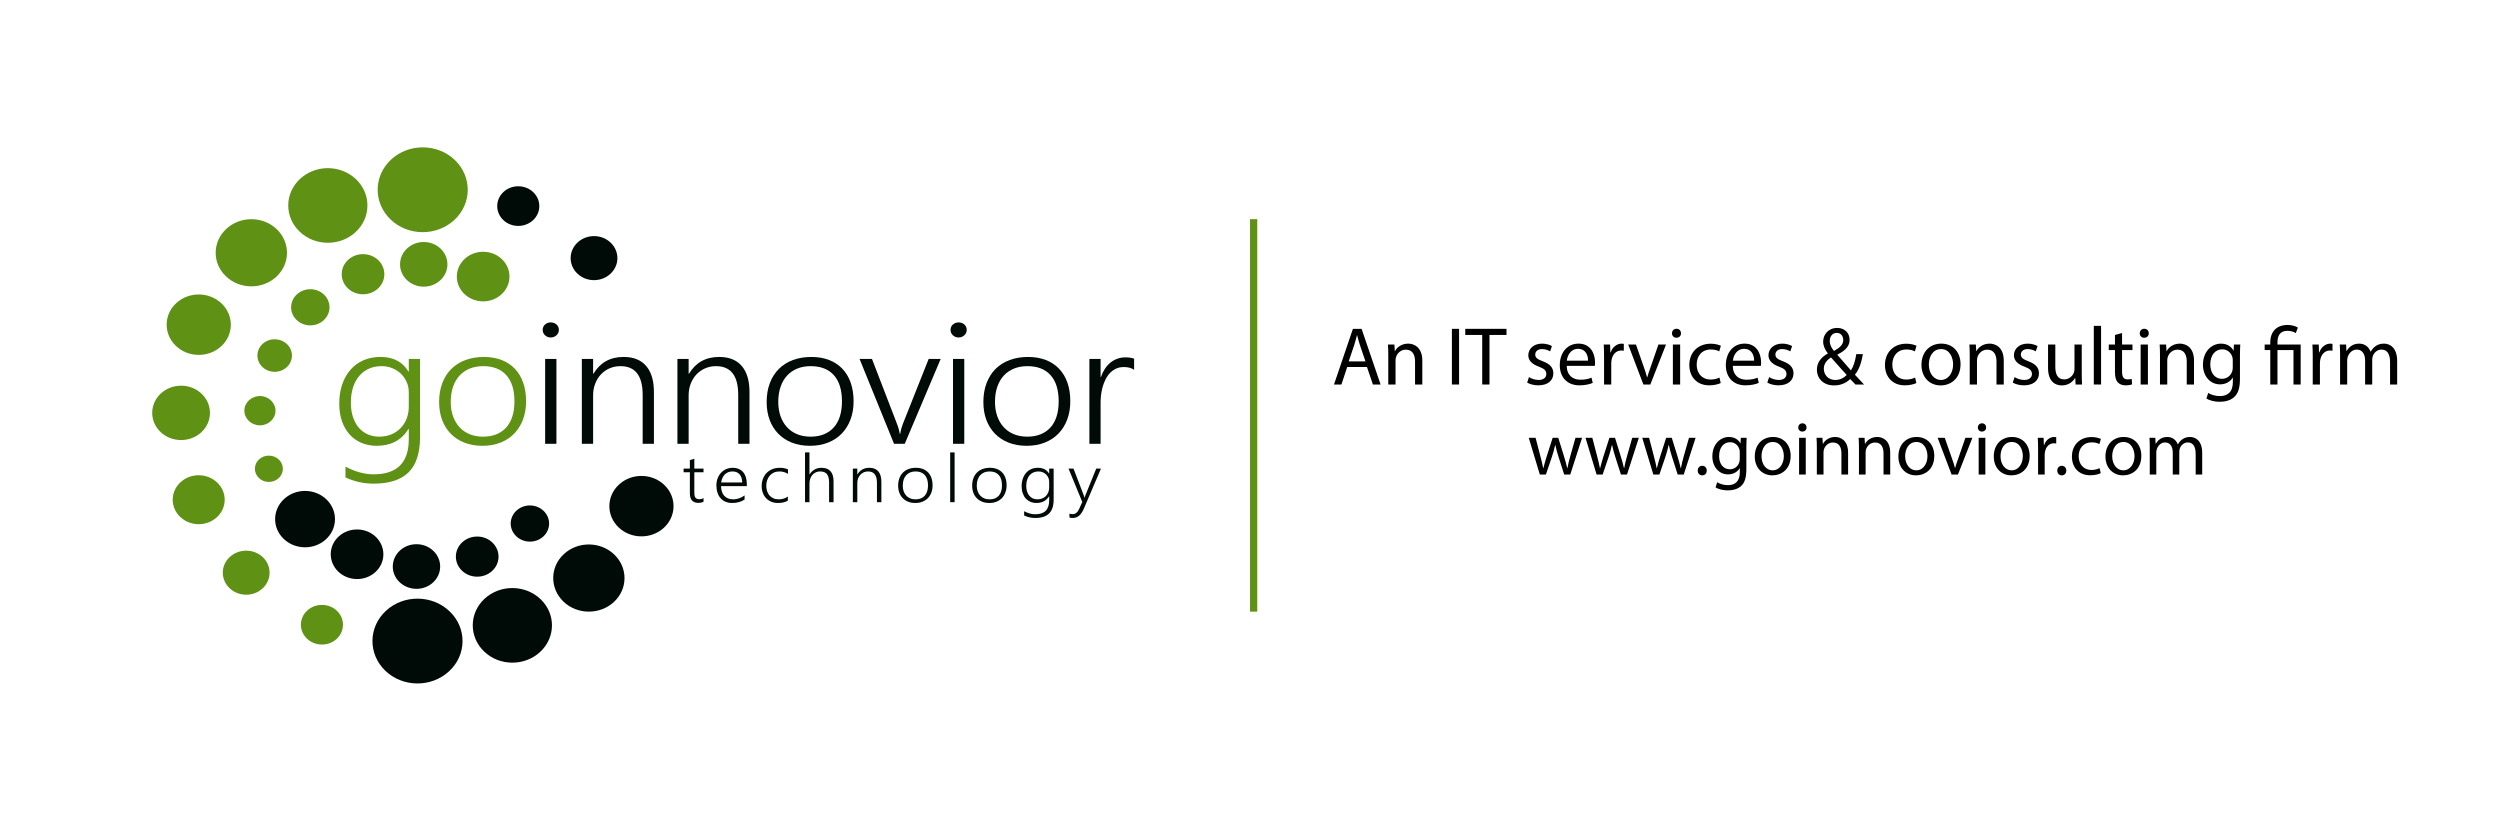 <?xml version="1.0" encoding="utf-8"?>
<!-- Generator: Adobe Illustrator 16.0.3, SVG Export Plug-In . SVG Version: 6.00 Build 0)  -->
<!DOCTYPE svg PUBLIC "-//W3C//DTD SVG 1.1//EN" "http://www.w3.org/Graphics/SVG/1.1/DTD/svg11.dtd">
<svg version="1.1" id="Layer_1" xmlns="http://www.w3.org/2000/svg" xmlns:xlink="http://www.w3.org/1999/xlink" x="0px" y="0px"
	 width="1728px" height="576px" viewBox="0 0 1728 576" enable-background="new 0 0 1728 576" xml:space="preserve">
<g>
	<defs>
		<rect id="SVGID_1_" width="1728" height="576"/>
	</defs>
	<clipPath id="SVGID_2_">
		<use xlink:href="#SVGID_1_"  overflow="visible"/>
	</clipPath>
	<path clip-path="url(#SVGID_2_)" fill="#000B07" d="M310.37,464.014c-12.276,11.343-31.974,11.17-44.036-0.391
		c-12.019-11.563-11.843-30.111,0.443-41.453c12.264-11.334,31.982-11.161,44.017,0.416
		C322.859,434.148,322.645,452.696,310.37,464.014"/>
	<path clip-path="url(#SVGID_2_)" fill="#000B07" d="M373.303,450.646c-10.783,9.987-28.135,9.83-38.713-0.365
		c-10.55-10.152-10.429-26.495,0.37-36.456c10.788-9.96,28.143-9.805,38.73,0.366C384.284,424.36,384.12,440.684,373.303,450.646"/>
	<path clip-path="url(#SVGID_2_)" fill="#000B07" d="M424.309,416.119c-9.75,8.97-25.349,8.839-34.875-0.313
		c-9.503-9.17-9.395-23.86,0.333-32.837c9.71-8.979,25.346-8.806,34.834,0.33C434.145,392.469,433.999,407.149,424.309,416.119"/>
	<path clip-path="url(#SVGID_2_)" fill="#000B07" d="M458.921,364.759c-8.752,8.084-22.801,7.952-31.4-0.278
		c-8.548-8.24-8.437-21.479,0.331-29.562c8.752-8.058,22.8-7.918,31.346,0.304C467.79,343.463,467.644,356.684,458.921,364.759"/>
	<path clip-path="url(#SVGID_2_)" fill="#000B07" d="M421.89,189.284c-6.378,5.892-16.598,5.793-22.835-0.201
		c-6.268-6.007-6.15-15.628,0.203-21.535c6.387-5.872,16.62-5.801,22.854,0.202C428.385,173.767,428.274,183.407,421.89,189.284"/>
	<path clip-path="url(#SVGID_2_)" fill="#000B07" d="M368.428,152.221c-5.769,5.326-14.97,5.24-20.592-0.175
		c-5.622-5.407-5.528-14.055,0.203-19.388c5.729-5.284,14.945-5.206,20.574,0.199C374.223,138.277,374.168,146.917,368.428,152.221"
		/>
	<path clip-path="url(#SVGID_2_)" fill="#5E9114" d="M270.367,110.24c12.286-11.341,32.018-11.163,44.046,0.389
		c12.027,11.549,11.833,30.14-0.435,41.463c-12.303,11.333-31.999,11.154-44.036-0.408
		C257.906,140.116,258.1,121.572,270.367,110.24"/>
	<path clip-path="url(#SVGID_2_)" fill="#5E9114" d="M207.426,123.619c10.808-9.984,28.143-9.83,38.739,0.354
		c10.558,10.159,10.393,26.508-0.398,36.466c-10.789,9.96-28.142,9.8-38.683-0.362C196.479,149.897,196.637,133.584,207.426,123.619
		"/>
	<path clip-path="url(#SVGID_2_)" fill="#5E9114" d="M156.466,158.157c9.72-8.979,25.329-8.853,34.853,0.303
		c9.525,9.17,9.379,23.843-0.332,32.835c-9.729,8.979-25.345,8.813-34.853-0.339C146.59,181.807,146.757,167.104,156.466,158.157"/>
	<path clip-path="url(#SVGID_2_)" fill="#5E9114" d="M121.834,209.496c8.76-8.063,22.8-7.932,31.365,0.318
		c8.583,8.204,8.454,21.46-0.314,29.534c-8.705,8.041-22.771,7.929-31.346-0.303C112.955,230.788,113.104,217.58,121.834,209.496"/>
	<path clip-path="url(#SVGID_2_)" fill="#5E9114" d="M111.202,271.943c7.872-7.241,20.491-7.135,28.206,0.266
		c7.716,7.423,7.588,19.319-0.249,26.585c-7.891,7.267-20.538,7.145-28.254-0.263C103.179,291.11,103.319,279.216,111.202,271.943"
		/>
	<path clip-path="url(#SVGID_2_)" fill="#5E9114" d="M124.751,333.336c7.088-6.563,18.451-6.449,25.421,0.243
		c6.958,6.65,6.83,17.358-0.241,23.912c-7.108,6.521-18.468,6.433-25.41-0.242C117.561,350.573,117.69,339.856,124.751,333.336"/>
	<path clip-path="url(#SVGID_2_)" fill="#5E9114" d="M158.83,384.985c6.387-5.903,16.623-5.798,22.889,0.189
		c6.223,6.016,6.159,15.638-0.239,21.54c-6.379,5.894-16.606,5.788-22.854-0.208C152.368,400.491,152.46,390.86,158.83,384.985"/>
	<path clip-path="url(#SVGID_2_)" fill="#5E9114" d="M212.328,422.04c5.759-5.303,14.951-5.225,20.592,0.181
		c5.602,5.381,5.528,14.055-0.213,19.383c-5.722,5.296-14.954,5.199-20.565-0.198C206.512,435.981,206.624,427.351,212.328,422.04"
		/>
	<path clip-path="url(#SVGID_2_)" fill="#000B07" d="M210.426,378.292c-11.436-0.226-20.501-9.118-20.27-19.888
		c0.258-10.743,9.711-19.296,21.119-19.079c11.447,0.243,20.491,9.145,20.27,19.906
		C231.305,369.982,221.834,378.527,210.426,378.292"/>
	<path clip-path="url(#SVGID_2_)" fill="#000B07" d="M246.441,400.24c-10.079-0.193-18.036-8.041-17.833-17.508
		c0.204-9.43,8.512-16.975,18.581-16.757c10.034,0.19,17.999,8.031,17.805,17.505C264.8,392.939,256.485,400.439,246.441,400.24"/>
	<path clip-path="url(#SVGID_2_)" fill="#000B07" d="M287.535,407.003c-9.046-0.209-16.244-7.224-16.042-15.742
		c0.202-8.529,7.67-15.315,16.735-15.098c9.018,0.173,16.216,7.24,16.013,15.741C304.068,400.403,296.581,407.176,287.535,407.003"
		/>
	<path clip-path="url(#SVGID_2_)" fill="#000B07" d="M329.523,398.598c-8.113-0.14-14.593-6.494-14.427-14.151
		c0.175-7.667,6.904-13.761,15.064-13.585c8.132,0.137,14.592,6.519,14.425,14.158C344.427,392.695,337.673,398.763,329.523,398.598
		"/>
	<path clip-path="url(#SVGID_2_)" fill="#000B07" d="M366.012,374.363c-7.33-0.149-13.147-5.858-13.019-12.742
		c0.169-6.91,6.213-12.395,13.553-12.265c7.309,0.183,13.144,5.885,12.997,12.761C379.393,369.034,373.303,374.529,366.012,374.363"
		/>
	<path clip-path="url(#SVGID_2_)" fill="#5E9114" d="M334.331,174.027c10.063,0.222,18.038,8.042,17.813,17.507
		c-0.219,9.427-8.526,16.976-18.588,16.771c-10.024-0.2-17.998-8.031-17.795-17.489
		C315.964,181.347,324.291,173.845,334.331,174.027"/>
	<path clip-path="url(#SVGID_2_)" fill="#5E9114" d="M293.203,167.275c9.074,0.177,16.226,7.21,16.06,15.732
		c-0.185,8.527-7.681,15.303-16.724,15.128c-9.046-0.19-16.227-7.248-16.024-15.77C276.716,173.849,284.175,167.105,293.203,167.275
		"/>
	<path clip-path="url(#SVGID_2_)" fill="#5E9114" d="M251.204,175.67c8.179,0.148,14.62,6.481,14.447,14.138
		c-0.158,7.693-6.898,13.764-15.047,13.6c-8.15-0.154-14.592-6.516-14.408-14.165C236.325,181.585,243.1,175.5,251.204,175.67"/>
	<path clip-path="url(#SVGID_2_)" fill="#5E9114" d="M214.746,199.909c7.339,0.134,13.144,5.84,12.995,12.738
		c-0.146,6.909-6.211,12.381-13.512,12.261c-7.346-0.144-13.18-5.895-13.014-12.756C201.36,205.245,207.427,199.784,214.746,199.909
		"/>
	<path clip-path="url(#SVGID_2_)" fill="#5E9114" d="M190.091,234.525c6.6,0.118,11.843,5.238,11.694,11.457
		c-0.119,6.204-5.574,11.134-12.201,11.013c-6.554-0.123-11.797-5.276-11.668-11.487
		C178.045,239.315,183.51,234.369,190.091,234.525"/>
	<path clip-path="url(#SVGID_2_)" fill="#5E9114" d="M179.874,273.765c5.926,0.101,10.652,4.755,10.541,10.332
		c-0.119,5.587-5.049,10.002-10.984,9.89c-5.934-0.121-10.632-4.746-10.522-10.338C169.039,278.063,173.947,273.653,179.874,273.765
		"/>
	<path clip-path="url(#SVGID_2_)" fill="#5E9114" d="M186.058,314.928c5.336,0.11,9.562,4.258,9.453,9.292
		c-0.113,5.005-4.505,8.994-9.878,8.899c-5.316-0.096-9.561-4.285-9.451-9.291C176.273,318.786,180.696,314.822,186.058,314.928"/>
	<path clip-path="url(#SVGID_2_)" fill="#5E9114" d="M290.322,302.219c0,10.874-2.639,18.949-7.863,24.199
		c-5.263,5.241-13.348,7.876-24.295,7.876c-6.812,0-13.273-1.436-19.364-4.305v-7.448c6.783,3.564,13.244,5.32,19.364,5.32
		c16.255,0,24.386-8.057,24.386-24.269v-7.042h-0.258c-4.772,7.72-12.082,11.588-21.893,11.588c-3.85,0-7.366-0.687-10.534-2.016
		c-3.182-1.349-5.935-3.27-8.194-5.799c-2.291-2.538-4.034-5.589-5.309-9.17c-1.255-3.625-1.873-7.716-1.873-12.23
		c0-4.836,0.673-9.21,2.012-13.146c1.339-3.95,3.267-7.355,5.723-10.165c2.474-2.854,5.436-5.029,8.961-6.581
		c3.509-1.533,7.459-2.311,11.834-2.311c8.805,0,15.211,3.35,19.273,10.077h0.258v-8.694h7.772V302.219z M282.55,271.119
		c0-2.447-0.461-4.747-1.402-6.928c-0.961-2.181-2.235-4.081-3.896-5.736c-1.671-1.631-3.636-2.941-5.946-3.908
		c-2.287-0.977-4.799-1.465-7.548-1.465c-3.229,0-6.185,0.593-8.824,1.76c-2.595,1.2-4.818,2.869-6.684,5.055
		c-1.825,2.164-3.249,4.821-4.235,7.92c-1.017,3.119-1.487,6.636-1.487,10.521c0,3.594,0.461,6.846,1.385,9.739
		c0.942,2.895,2.252,5.345,3.941,7.379c1.726,2.026,3.757,3.608,6.184,4.704c2.418,1.104,5.104,1.659,8.076,1.659
		c3.074,0,5.871-0.538,8.381-1.556c2.511-1.068,4.672-2.514,6.443-4.398c1.791-1.824,3.175-4.006,4.145-6.511
		c0.95-2.481,1.467-5.21,1.467-8.088V271.119z"/>
	<path clip-path="url(#SVGID_2_)" fill="#5E9114" d="M333.389,308.139c-4.614,0-8.767-0.749-12.441-2.199
		c-3.656-1.434-6.802-3.494-9.396-6.163c-2.584-2.65-4.579-5.813-5.963-9.535c-1.367-3.695-2.068-7.806-2.068-12.299
		c0-4.894,0.719-9.27,2.198-13.117c1.439-3.868,3.543-7.132,6.239-9.826c2.695-2.682,5.944-4.75,9.746-6.157
		c3.84-1.41,8.077-2.122,12.794-2.122c4.495,0,8.53,0.712,12.148,2.09c3.616,1.403,6.682,3.411,9.193,6.032
		c2.511,2.648,4.455,5.846,5.768,9.638c1.356,3.771,2.012,8.074,2.012,12.896c0,4.556-0.691,8.749-2.085,12.5
		c-1.397,3.774-3.407,6.99-6.002,9.701c-2.591,2.711-5.747,4.823-9.499,6.301C342.308,307.39,338.115,308.139,333.389,308.139
		 M333.99,253.082c-3.405,0-6.479,0.549-9.248,1.652c-2.743,1.125-5.124,2.716-7.062,4.833c-1.983,2.13-3.489,4.723-4.53,7.823
		c-1.074,3.029-1.598,6.544-1.598,10.413c0,3.677,0.524,6.987,1.598,9.926c1.041,2.938,2.535,5.478,4.457,7.554
		c1.91,2.121,4.283,3.719,7.032,4.85c2.733,1.122,5.835,1.687,9.23,1.687c3.5,0,6.581-0.538,9.259-1.651
		c2.669-1.078,4.927-2.66,6.821-4.747c1.864-2.067,3.229-4.614,4.211-7.64c0.967-3.012,1.421-6.452,1.421-10.3
		c0-7.919-1.846-13.969-5.594-18.139C346.258,255.174,340.932,253.082,333.99,253.082"/>
	<path clip-path="url(#SVGID_2_)" fill="#000B07" d="M380.65,233.264c-1.516,0-2.808-0.485-3.898-1.497
		c-1.106-0.987-1.64-2.24-1.64-3.8c0-1.474,0.534-2.712,1.64-3.686c1.09-0.961,2.382-1.434,3.898-1.434
		c0.774,0,1.505,0.1,2.179,0.369c0.719,0.236,1.291,0.61,1.825,1.039c0.5,0.46,0.905,1,1.202,1.648
		c0.294,0.634,0.444,1.312,0.444,2.064c0,0.746-0.15,1.442-0.436,2.094c-0.287,0.623-0.692,1.213-1.21,1.674
		c-0.516,0.498-1.106,0.842-1.798,1.121C382.218,233.118,381.452,233.264,380.65,233.264 M376.801,248.104h7.797v58.635h-7.797
		V248.104z"/>
	<path clip-path="url(#SVGID_2_)" fill="#000B07" d="M444.208,306.738v-33.794c0-13.238-5.105-19.862-15.333-19.862
		c-2.722,0-5.241,0.499-7.549,1.521c-2.318,1.01-4.291,2.407-5.964,4.186c-1.696,1.817-3.015,3.914-3.958,6.41
		c-0.967,2.456-1.441,5.111-1.441,7.978v33.561h-7.79v-58.635h7.79v10.198h0.242c4.641-7.717,11.572-11.581,20.861-11.581
		c6.808,0,11.998,2.09,15.56,6.242c3.583,4.153,5.372,10.168,5.372,18.044v35.732H444.208z"/>
	<path clip-path="url(#SVGID_2_)" fill="#000B07" d="M510.257,306.738v-33.794c0-13.238-5.119-19.862-15.338-19.862
		c-2.696,0-5.215,0.499-7.534,1.521c-2.307,1.01-4.308,2.407-6.001,4.186c-1.663,1.817-2.987,3.914-3.96,6.41
		c-0.928,2.456-1.432,5.111-1.432,7.978v33.561h-7.759v-58.635h7.759v10.198h0.258c4.621-7.717,11.579-11.581,20.861-11.581
		c6.817,0,12.022,2.09,15.585,6.242c3.557,4.153,5.356,10.168,5.356,18.044v35.732H510.257z"/>
	<path clip-path="url(#SVGID_2_)" fill="#000B07" d="M559.77,308.139c-4.616,0-8.763-0.749-12.421-2.199
		c-3.689-1.434-6.818-3.494-9.408-6.163c-2.605-2.65-4.58-5.813-5.971-9.535c-1.355-3.695-2.066-7.806-2.066-12.299
		c0-4.894,0.736-9.27,2.207-13.117c1.442-3.868,3.533-7.132,6.218-9.826c2.707-2.682,5.951-4.75,9.75-6.157
		c3.81-1.41,8.088-2.122,12.794-2.122c4.495,0,8.552,0.712,12.154,2.09c3.618,1.403,6.656,3.411,9.191,6.032
		c2.51,2.648,4.439,5.846,5.769,9.638c1.32,3.771,2.012,8.074,2.012,12.896c0,4.556-0.692,8.749-2.097,12.5
		c-1.411,3.774-3.392,6.99-5.977,9.701c-2.605,2.711-5.769,4.823-9.498,6.301C568.683,307.39,564.456,308.139,559.77,308.139
		 M560.359,253.082c-3.396,0-6.459,0.549-9.226,1.652c-2.766,1.125-5.119,2.716-7.08,4.833c-1.949,2.13-3.481,4.723-4.534,7.823
		c-1.054,3.029-1.578,6.544-1.578,10.413c0,3.677,0.524,6.987,1.578,9.926c1.053,2.938,2.554,5.478,4.469,7.554
		c1.93,2.121,4.283,3.719,7.019,4.85c2.771,1.122,5.845,1.687,9.251,1.687c3.503,0,6.561-0.538,9.257-1.651
		c2.661-1.078,4.928-2.66,6.787-4.747c1.869-2.067,3.281-4.614,4.233-7.64c0.942-3.012,1.431-6.452,1.431-10.3
		c0-7.919-1.869-13.969-5.578-18.139C572.63,255.174,567.323,253.082,560.359,253.082"/>
	<path clip-path="url(#SVGID_2_)" fill="#000B07" d="M625.376,306.738h-7.422l-23.824-58.635h8.586l17.198,44.668
		c1.073,2.712,1.713,5.092,2.016,7.154h0.241c0.475-2.747,1.139-5.043,1.895-6.938l17.823-44.884h8.314L625.376,306.738z"/>
	<path clip-path="url(#SVGID_2_)" fill="#000B07" d="M662.558,233.264c-1.491,0-2.802-0.485-3.895-1.497
		c-1.109-0.987-1.642-2.24-1.642-3.8c0-1.474,0.533-2.712,1.642-3.686c1.093-0.961,2.404-1.434,3.895-1.434
		c0.776,0,1.502,0.1,2.187,0.369c0.7,0.236,1.29,0.61,1.804,1.039c0.493,0.46,0.892,1,1.22,1.648
		c0.286,0.634,0.443,1.312,0.443,2.064c0,0.746-0.157,1.442-0.429,2.094c-0.277,0.623-0.705,1.213-1.224,1.674
		c-0.524,0.498-1.103,0.842-1.784,1.121C664.125,233.118,663.369,233.264,662.558,233.264 M658.718,248.104h7.785v58.635h-7.785
		V248.104z"/>
	<path clip-path="url(#SVGID_2_)" fill="#000B07" d="M709.576,308.139c-4.625,0-8.767-0.749-12.441-2.199
		c-3.673-1.434-6.812-3.494-9.397-6.163c-2.585-2.65-4.576-5.813-5.972-9.535c-1.37-3.695-2.061-7.806-2.061-12.299
		c0-4.894,0.731-9.27,2.198-13.117c1.476-3.868,3.527-7.132,6.222-9.826c2.712-2.682,5.962-4.75,9.771-6.157
		c3.815-1.41,8.062-2.122,12.769-2.122c4.505,0,8.571,0.712,12.174,2.09c3.608,1.403,6.656,3.411,9.165,6.032
		c2.53,2.648,4.465,5.846,5.8,9.638c1.32,3.771,1.981,8.074,1.981,12.896c0,4.556-0.691,8.749-2.092,12.5
		c-1.401,3.774-3.381,6.99-5.98,9.701c-2.606,2.711-5.761,4.823-9.49,6.301C718.495,307.39,714.271,308.139,709.576,308.139
		 M710.181,253.082c-3.412,0-6.495,0.549-9.246,1.652c-2.752,1.125-5.12,2.716-7.081,4.833c-1.984,2.13-3.476,4.723-4.534,7.823
		c-1.068,3.029-1.582,6.544-1.582,10.413c0,3.677,0.514,6.987,1.582,9.926c1.058,2.938,2.535,5.478,4.459,7.554
		c1.941,2.121,4.278,3.719,7.03,4.85c2.761,1.122,5.86,1.687,9.246,1.687c3.492,0,6.576-0.538,9.246-1.651
		c2.661-1.078,4.954-2.66,6.818-4.747c1.874-2.067,3.26-4.614,4.218-7.64c0.962-3.012,1.426-6.452,1.426-10.3
		c0-7.919-1.85-13.969-5.589-18.139C722.461,255.174,717.109,253.082,710.181,253.082"/>
	<path clip-path="url(#SVGID_2_)" fill="#000B07" d="M783.895,255.613c-1.829-1.283-4.167-1.909-7.055-1.909
		c-2.065,0-3.879,0.356-5.466,1.122c-1.593,0.761-2.969,1.755-4.163,2.999c-1.219,1.286-2.232,2.72-3.028,4.397
		c-0.847,1.665-1.517,3.374-2.036,5.168c-0.494,1.808-0.866,3.617-1.088,5.464c-0.217,1.798-0.323,3.536-0.323,5.192v28.692h-7.749
		v-58.634h7.749v12.54h0.197c0.756-2.159,1.678-4.063,2.806-5.776c1.094-1.677,2.389-3.123,3.881-4.284
		c1.436-1.17,3.023-2.046,4.761-2.656c1.719-0.621,3.543-0.926,5.427-0.926c1.255,0,2.379,0.084,3.366,0.222
		c1.023,0.165,1.914,0.401,2.721,0.704V255.613z"/>
	<path clip-path="url(#SVGID_2_)" fill="#000B07" d="M486.282,346.834c-1.033,0.488-2.202,0.759-3.466,0.759
		c-3.981,0-5.977-2.183-5.977-6.511v-14.664h-4.328v-2.54h4.328v-5.864l3.089-0.932v6.796h6.354v2.54h-6.354v14.229
		c0,1.59,0.272,2.702,0.827,3.389c0.559,0.696,1.466,1.035,2.776,1.035c0.957,0,1.889-0.261,2.751-0.791V346.834z"/>
	<path clip-path="url(#SVGID_2_)" fill="#000B07" d="M498.371,336.031c0.02,1.392,0.236,2.687,0.62,3.816
		c0.377,1.138,0.937,2.104,1.647,2.878c0.741,0.8,1.628,1.371,2.641,1.806c1.058,0.417,2.207,0.609,3.507,0.609
		c2.781,0,5.391-0.903,7.875-2.739v2.877c-2.353,1.574-5.195,2.383-8.581,2.383c-1.647,0-3.15-0.27-4.52-0.827
		c-1.33-0.544-2.48-1.318-3.401-2.372c-0.978-1.025-1.708-2.303-2.192-3.815c-0.529-1.503-0.791-3.25-0.791-5.18
		c0-1.748,0.267-3.348,0.846-4.842c0.56-1.479,1.336-2.764,2.328-3.826c0.998-1.085,2.172-1.937,3.553-2.552
		c1.34-0.583,2.841-0.905,4.469-0.905c1.603,0,3.018,0.269,4.218,0.773c1.239,0.521,2.252,1.286,3.074,2.231
		c0.826,0.967,1.441,2.149,1.914,3.549c0.393,1.391,0.62,2.954,0.62,4.666v1.47H498.371z M513.034,333.477
		c-0.056-2.417-0.68-4.295-1.839-5.633c-1.174-1.321-2.782-1.981-4.903-1.981c-1.039,0-2.016,0.146-2.903,0.512
		c-0.887,0.348-1.658,0.852-2.342,1.487c-0.671,0.687-1.215,1.494-1.679,2.425c-0.418,0.946-0.74,2.018-0.922,3.19H513.034z"/>
	<path clip-path="url(#SVGID_2_)" fill="#000B07" d="M544.578,346.069c-1.824,1.035-4.046,1.583-6.647,1.592
		c-1.773,0.034-3.355-0.27-4.787-0.836c-1.4-0.616-2.605-1.415-3.618-2.485c-0.992-1.025-1.738-2.269-2.262-3.71
		c-0.539-1.419-0.796-2.983-0.796-4.67c0-1.729,0.277-3.353,0.852-4.9c0.544-1.53,1.36-2.887,2.433-4.024
		c1.078-1.131,2.399-2.051,3.95-2.722c1.568-0.65,3.342-0.972,5.332-0.972c2.071,0,3.935,0.363,5.618,1.11v3.087
		c-1.804-1.121-3.764-1.677-5.835-1.677c-1.456,0-2.771,0.251-3.92,0.773c-1.118,0.521-2.091,1.226-2.872,2.137
		c-0.776,0.904-1.35,1.956-1.774,3.155c-0.383,1.191-0.61,2.478-0.61,3.834c0,1.218,0.172,2.408,0.519,3.536
		c0.348,1.157,0.872,2.131,1.583,3c0.72,0.88,1.618,1.564,2.73,2.088c1.079,0.52,2.354,0.755,3.83,0.755
		c2.323,0,4.43-0.627,6.274-1.931V346.069z"/>
	<path clip-path="url(#SVGID_2_)" fill="#000B07" d="M573.062,347.104v-13.671c0-2.583-0.509-4.504-1.496-5.738
		c-0.998-1.226-2.55-1.833-4.636-1.833c-1.013,0-1.955,0.146-2.878,0.556c-0.866,0.381-1.662,0.93-2.347,1.625
		c-0.661,0.729-1.215,1.583-1.582,2.635c-0.429,0.98-0.625,2.154-0.625,3.423v13.004h-3.069V312.71h3.069v15.193h0.1
		c1.925-3.041,4.677-4.562,8.274-4.562c2.752,0,4.817,0.773,6.203,2.39c1.376,1.573,2.081,3.919,2.081,6.997v14.376H573.062z"/>
	<path clip-path="url(#SVGID_2_)" fill="#000B07" d="M606.143,347.104v-13.386c0-5.232-2.03-7.856-6.097-7.856
		c-1.069,0-2.081,0.208-2.968,0.581c-0.907,0.418-1.718,0.966-2.378,1.67c-0.666,0.721-1.194,1.563-1.573,2.564
		c-0.373,0.964-0.554,1.99-0.554,3.129v13.298h-3.084v-23.227h3.084v4.025h0.071c1.854-3.041,4.605-4.562,8.254-4.562
		c2.721,0,4.766,0.816,6.187,2.451c1.401,1.668,2.126,4.051,2.126,7.162v14.149H606.143z"/>
	<path clip-path="url(#SVGID_2_)" fill="#000B07" d="M632.657,347.661c-1.834,0-3.492-0.287-4.954-0.878
		c-1.46-0.574-2.675-1.373-3.703-2.441c-1.033-1.027-1.829-2.305-2.373-3.747c-0.549-1.486-0.837-3.12-0.837-4.911
		c0-1.929,0.318-3.651,0.877-5.181c0.61-1.512,1.407-2.816,2.479-3.885c1.063-1.078,2.354-1.896,3.85-2.425
		c1.537-0.574,3.215-0.852,5.069-0.852c1.789,0,3.412,0.277,4.847,0.816c1.407,0.564,2.621,1.355,3.619,2.399
		c0.987,1.051,1.753,2.312,2.272,3.797c0.549,1.505,0.796,3.225,0.796,5.112c0,1.808-0.251,3.468-0.806,4.936
		c-0.584,1.514-1.361,2.808-2.394,3.878c-1.023,1.06-2.282,1.902-3.743,2.494C636.159,347.374,634.506,347.661,632.657,347.661
		 M632.869,325.862c-1.326,0-2.56,0.208-3.648,0.634c-1.069,0.443-2.016,1.096-2.812,1.93c-0.781,0.825-1.366,1.86-1.809,3.094
		c-0.403,1.209-0.6,2.581-0.6,4.128c0,1.445,0.197,2.756,0.6,3.93c0.443,1.184,1.028,2.157,1.784,2.972
		c0.746,0.837,1.708,1.487,2.781,1.913c1.089,0.486,2.323,0.679,3.678,0.679c1.397,0,2.601-0.192,3.659-0.627
		c1.063-0.443,1.965-1.06,2.696-1.886c0.725-0.834,1.299-1.852,1.668-3.042c0.372-1.183,0.574-2.537,0.574-4.075
		c0-3.131-0.761-5.521-2.232-7.164C637.726,326.687,635.625,325.862,632.869,325.862"/>
	<rect x="656.763" y="312.71" clip-path="url(#SVGID_2_)" fill="#000B07" width="3.059" height="34.396"/>
	<path clip-path="url(#SVGID_2_)" fill="#000B07" d="M683.782,347.661c-1.814,0-3.481-0.287-4.923-0.878
		c-1.436-0.574-2.68-1.373-3.724-2.441c-1.022-1.027-1.808-2.305-2.358-3.747c-0.529-1.486-0.826-3.12-0.826-4.911
		c0-1.929,0.307-3.651,0.881-5.181c0.561-1.512,1.407-2.816,2.465-3.885c1.068-1.078,2.363-1.896,3.88-2.425
		c1.507-0.574,3.17-0.852,5.034-0.852c1.793,0,3.386,0.277,4.837,0.816c1.431,0.564,2.64,1.355,3.638,2.399
		c0.993,1.051,1.753,2.312,2.288,3.797c0.514,1.505,0.795,3.225,0.795,5.112c0,1.808-0.281,3.468-0.861,4.936
		c-0.539,1.514-1.32,2.808-2.353,3.878c-1.033,1.06-2.293,1.902-3.749,2.494C687.325,347.374,685.637,347.661,683.782,347.661
		 M684.019,325.862c-1.32,0-2.544,0.208-3.627,0.634c-1.104,0.443-2.037,1.096-2.823,1.93c-0.791,0.825-1.37,1.86-1.794,3.094
		c-0.408,1.209-0.64,2.581-0.64,4.128c0,1.445,0.232,2.756,0.64,3.93c0.424,1.184,1.003,2.157,1.774,2.972
		c0.751,0.837,1.694,1.487,2.777,1.913c1.078,0.486,2.297,0.679,3.672,0.679c1.366,0,2.591-0.192,3.649-0.627
		c1.059-0.443,1.955-1.06,2.716-1.886c0.72-0.834,1.27-1.852,1.648-3.042c0.393-1.183,0.564-2.537,0.564-4.075
		c0-3.131-0.741-5.521-2.197-7.164C688.882,326.687,686.794,325.862,684.019,325.862"/>
	<path clip-path="url(#SVGID_2_)" fill="#000B07" d="M728.285,345.322c0,4.296-1.032,7.503-3.144,9.57
		c-2.061,2.095-5.266,3.131-9.584,3.131c-2.717,0-5.266-0.574-7.679-1.723v-2.938c2.675,1.408,5.2,2.104,7.679,2.104
		c6.405,0,9.634-3.199,9.634-9.621v-2.772h-0.09c-1.92,3.022-4.808,4.588-8.667,4.588c-1.547,0-2.943-0.27-4.183-0.81
		c-1.265-0.529-2.343-1.302-3.255-2.276c-0.897-0.989-1.582-2.216-2.076-3.659c-0.519-1.425-0.776-3.024-0.776-4.815
		c0-1.911,0.293-3.669,0.816-5.224c0.524-1.564,1.285-2.903,2.263-4.016c0.972-1.13,2.182-1.999,3.557-2.615
		c1.391-0.583,2.938-0.904,4.677-0.904c3.471,0,6.056,1.313,7.644,4.006h0.09v-3.47h3.094V345.322z M725.191,332.998
		c0-0.966-0.182-1.87-0.559-2.729c-0.363-0.896-0.897-1.616-1.542-2.295c-0.665-0.626-1.421-1.166-2.349-1.547
		c-0.906-0.374-1.899-0.564-2.987-0.564c-1.275,0-2.439,0.243-3.482,0.695c-1.023,0.478-1.925,1.128-2.646,1.99
		c-0.741,0.869-1.31,1.911-1.687,3.154c-0.394,1.208-0.6,2.6-0.6,4.147c0,1.425,0.181,2.728,0.549,3.858
		c0.373,1.146,0.886,2.112,1.572,2.92s1.502,1.442,2.439,1.886c0.962,0.435,2.025,0.627,3.189,0.627c1.23,0,2.329-0.192,3.326-0.609
		c1.003-0.435,1.844-0.999,2.575-1.738c0.69-0.713,1.245-1.583,1.613-2.572c0.397-0.965,0.589-2.051,0.589-3.207V332.998z"/>
	<path clip-path="url(#SVGID_2_)" fill="#000B07" d="M749.282,351.311c-0.942,2.271-2.071,3.957-3.32,5.078
		c-1.23,1.077-2.787,1.635-4.561,1.635c-0.866,0-1.617-0.104-2.206-0.316v-2.71c0.332,0.122,0.679,0.2,1.058,0.271
		c0.337,0.06,0.715,0.111,1.063,0.111c1.048,0,1.934-0.321,2.665-0.911c0.751-0.618,1.371-1.514,1.925-2.722l2.171-4.745
		l-9.517-23.123h3.446l7.049,18.403c0.096,0.242,0.172,0.512,0.283,0.808c0.07,0.297,0.171,0.626,0.242,0.93h0.116
		c0.086-0.252,0.181-0.529,0.231-0.8c0.096-0.262,0.166-0.547,0.287-0.859l7.508-18.481h3.266L749.282,351.311z"/>
	
		<line clip-path="url(#SVGID_2_)" fill="none" stroke="#5E9114" stroke-width="5" stroke-miterlimit="10" x1="866.52" y1="422.759" x2="866.52" y2="151.496"/>
	<path clip-path="url(#SVGID_2_)" d="M1061.396,302.609l3.356,12.901c0.734,2.832,1.416,5.454,1.888,8.077h0.157
		c0.577-2.571,1.416-5.298,2.256-8.025l4.143-12.953h3.881l3.934,12.691c0.944,3.042,1.678,5.716,2.255,8.287h0.157
		c0.42-2.571,1.102-5.245,1.94-8.234l3.619-12.744h4.562l-8.181,25.383h-4.196l-3.88-12.113c-0.892-2.832-1.626-5.351-2.255-8.34
		h-0.105c-0.629,3.042-1.416,5.664-2.308,8.391l-4.09,12.063h-4.196l-7.656-25.383H1061.396z"/>
	<path clip-path="url(#SVGID_2_)" d="M1100.622,302.609l3.356,12.901c0.734,2.832,1.416,5.454,1.888,8.077h0.157
		c0.577-2.571,1.416-5.298,2.256-8.025l4.143-12.953h3.881l3.934,12.691c0.944,3.042,1.678,5.716,2.255,8.287h0.157
		c0.42-2.571,1.102-5.245,1.94-8.234l3.619-12.744h4.562l-8.181,25.383h-4.196l-3.88-12.113c-0.892-2.832-1.626-5.351-2.255-8.34
		h-0.105c-0.629,3.042-1.416,5.664-2.308,8.391l-4.09,12.063h-4.196l-7.656-25.383H1100.622z"/>
	<path clip-path="url(#SVGID_2_)" d="M1139.849,302.609l3.356,12.901c0.734,2.832,1.416,5.454,1.888,8.077h0.157
		c0.577-2.571,1.416-5.298,2.256-8.025l4.143-12.953h3.881l3.934,12.691c0.944,3.042,1.678,5.716,2.255,8.287h0.157
		c0.42-2.571,1.102-5.245,1.94-8.234l3.619-12.744h4.562l-8.181,25.383h-4.196l-3.88-12.113c-0.892-2.832-1.626-5.351-2.255-8.34
		h-0.105c-0.629,3.042-1.416,5.664-2.308,8.391l-4.09,12.063h-4.196l-7.656-25.383H1139.849z"/>
	<path clip-path="url(#SVGID_2_)" d="M1173.466,325.265c0-1.94,1.311-3.304,3.146-3.304c1.836,0,3.095,1.363,3.095,3.304
		c0,1.889-1.206,3.305-3.146,3.305C1174.724,328.569,1173.466,327.153,1173.466,325.265"/>
	<path clip-path="url(#SVGID_2_)" d="M1207.289,302.609c-0.104,1.835-0.21,3.881-0.21,6.975v14.737c0,5.821-1.153,9.388-3.618,11.59
		c-2.465,2.308-6.031,3.042-9.23,3.042c-3.041,0-6.398-0.734-8.443-2.098l1.154-3.514c1.678,1.049,4.3,1.992,7.447,1.992
		c4.72,0,8.181-2.465,8.181-8.862v-2.832h-0.104c-1.416,2.359-4.144,4.248-8.076,4.248c-6.294,0-10.805-5.35-10.805-12.377
		c0-8.602,5.612-13.479,11.434-13.479c4.405,0,6.816,2.308,7.919,4.406h0.104l0.209-3.829H1207.289z M1202.518,312.626
		c0-0.787-0.053-1.469-0.263-2.098c-0.839-2.674-3.094-4.878-6.45-4.878c-4.406,0-7.553,3.724-7.553,9.598
		c0,4.982,2.518,9.125,7.5,9.125c2.832,0,5.401-1.782,6.398-4.72c0.262-0.786,0.367-1.678,0.367-2.465V312.626z"/>
	<path clip-path="url(#SVGID_2_)" d="M1237.705,315.091c0,9.388-6.503,13.479-12.639,13.479c-6.87,0-12.167-5.035-12.167-13.059
		c0-8.496,5.559-13.479,12.586-13.479C1232.775,302.032,1237.705,307.329,1237.705,315.091 M1217.566,315.354
		c0,5.559,3.199,9.754,7.71,9.754c4.405,0,7.709-4.143,7.709-9.859c0-4.301-2.15-9.755-7.604-9.755
		S1217.566,310.528,1217.566,315.354"/>
	<path clip-path="url(#SVGID_2_)" d="M1248.665,295.477c0.053,1.573-1.103,2.832-2.937,2.832c-1.625,0-2.779-1.259-2.779-2.832
		c0-1.626,1.206-2.885,2.884-2.885C1247.563,292.592,1248.665,293.851,1248.665,295.477 M1243.525,302.609h4.614v25.383h-4.614
		V302.609z"/>
	<path clip-path="url(#SVGID_2_)" d="M1255.797,309.479c0-2.622-0.052-4.772-0.209-6.87h4.09l0.263,4.195h0.104
		c1.259-2.412,4.196-4.772,8.392-4.772c3.514,0,8.968,2.098,8.968,10.804v15.156h-4.615V313.36c0-4.091-1.521-7.5-5.874-7.5
		c-3.041,0-5.401,2.15-6.188,4.721c-0.209,0.576-0.314,1.363-0.314,2.149v15.262h-4.615V309.479z"/>
	<path clip-path="url(#SVGID_2_)" d="M1284.902,309.479c0-2.622-0.052-4.772-0.209-6.87h4.09l0.263,4.195h0.104
		c1.259-2.412,4.196-4.772,8.392-4.772c3.514,0,8.968,2.098,8.968,10.804v15.156h-4.615V313.36c0-4.091-1.521-7.5-5.874-7.5
		c-3.041,0-5.401,2.15-6.188,4.721c-0.209,0.576-0.314,1.363-0.314,2.149v15.262h-4.615V309.479z"/>
	<path clip-path="url(#SVGID_2_)" d="M1336.979,315.091c0,9.388-6.503,13.479-12.639,13.479c-6.87,0-12.167-5.035-12.167-13.059
		c0-8.496,5.559-13.479,12.586-13.479C1332.049,302.032,1336.979,307.329,1336.979,315.091 M1316.84,315.354
		c0,5.559,3.199,9.754,7.71,9.754c4.405,0,7.709-4.143,7.709-9.859c0-4.301-2.15-9.755-7.604-9.755S1316.84,310.528,1316.84,315.354
		"/>
	<path clip-path="url(#SVGID_2_)" d="M1344.216,302.609l4.981,14.265c0.84,2.308,1.521,4.405,2.046,6.503h0.158
		c0.576-2.098,1.311-4.195,2.149-6.503l4.93-14.265h4.825l-9.964,25.383h-4.405l-9.65-25.383H1344.216z"/>
	<path clip-path="url(#SVGID_2_)" d="M1372.797,295.477c0.053,1.573-1.102,2.832-2.937,2.832c-1.626,0-2.779-1.259-2.779-2.832
		c0-1.626,1.206-2.885,2.884-2.885C1371.695,292.592,1372.797,293.851,1372.797,295.477 M1367.657,302.609h4.614v25.383h-4.614
		V302.609z"/>
	<path clip-path="url(#SVGID_2_)" d="M1402.899,315.091c0,9.388-6.503,13.479-12.639,13.479c-6.87,0-12.167-5.035-12.167-13.059
		c0-8.496,5.559-13.479,12.586-13.479C1397.97,302.032,1402.899,307.329,1402.899,315.091 M1382.761,315.354
		c0,5.559,3.199,9.754,7.71,9.754c4.405,0,7.709-4.143,7.709-9.859c0-4.301-2.15-9.755-7.605-9.755
		C1385.121,305.493,1382.761,310.528,1382.761,315.354"/>
	<path clip-path="url(#SVGID_2_)" d="M1408.72,310.528c0-2.989-0.052-5.56-0.209-7.919h4.038l0.157,4.98h0.21
		c1.153-3.407,3.933-5.558,7.027-5.558c0.524,0,0.892,0.053,1.311,0.157v4.353c-0.471-0.104-0.943-0.157-1.573-0.157
		c-3.251,0-5.559,2.465-6.188,5.927c-0.104,0.629-0.209,1.362-0.209,2.15v13.53h-4.563V310.528z"/>
	<path clip-path="url(#SVGID_2_)" d="M1421.988,325.265c0-1.94,1.311-3.304,3.146-3.304c1.834,0,3.094,1.363,3.094,3.304
		c0,1.889-1.206,3.305-3.146,3.305C1423.246,328.569,1421.988,327.153,1421.988,325.265"/>
	<path clip-path="url(#SVGID_2_)" d="M1452.037,327.048c-1.206,0.63-3.881,1.469-7.29,1.469c-7.656,0-12.639-5.192-12.639-12.954
		c0-7.813,5.349-13.478,13.636-13.478c2.727,0,5.139,0.682,6.396,1.311l-1.048,3.566c-1.102-0.629-2.832-1.206-5.349-1.206
		c-5.822,0-8.969,4.301-8.969,9.598c0,5.873,3.776,9.492,8.811,9.492c2.623,0,4.354-0.682,5.664-1.259L1452.037,327.048z"/>
	<path clip-path="url(#SVGID_2_)" d="M1480.094,315.091c0,9.388-6.503,13.479-12.639,13.479c-6.87,0-12.167-5.035-12.167-13.059
		c0-8.496,5.559-13.479,12.586-13.479C1475.164,302.032,1480.094,307.329,1480.094,315.091 M1459.955,315.354
		c0,5.559,3.199,9.754,7.71,9.754c4.405,0,7.709-4.143,7.709-9.859c0-4.301-2.15-9.755-7.604-9.755
		S1459.955,310.528,1459.955,315.354"/>
	<path clip-path="url(#SVGID_2_)" d="M1485.914,309.479c0-2.622-0.052-4.772-0.209-6.87h4.038l0.209,4.091h0.158
		c1.416-2.413,3.775-4.668,7.971-4.668c3.462,0,6.084,2.098,7.186,5.087h0.104c0.787-1.416,1.783-2.518,2.832-3.304
		c1.521-1.154,3.199-1.783,5.611-1.783c3.356,0,8.339,2.202,8.339,11.014v14.946h-4.511v-14.37c0-4.877-1.782-7.813-5.506-7.813
		c-2.622,0-4.668,1.941-5.454,4.195c-0.21,0.629-0.368,1.469-0.368,2.308v15.681h-4.51v-15.209c0-4.038-1.783-6.975-5.297-6.975
		c-2.884,0-4.981,2.308-5.716,4.614c-0.263,0.683-0.367,1.469-0.367,2.256v15.313h-4.511V309.479z"/>
	<path clip-path="url(#SVGID_2_)" d="M931.195,253.67l-3.997,12.105h-5.139l13.075-38.484h5.995l13.133,38.484h-5.31l-4.111-12.105
		H931.195z M943.813,249.788l-3.769-11.077c-0.856-2.513-1.427-4.797-1.998-7.024h-0.114c-0.571,2.285-1.199,4.625-1.941,6.967
		l-3.769,11.134H943.813z"/>
	<path clip-path="url(#SVGID_2_)" d="M959.576,245.62c0-2.855-0.057-5.196-0.229-7.48h4.454l0.285,4.568h0.114
		c1.37-2.627,4.568-5.196,9.136-5.196c3.826,0,9.764,2.284,9.764,11.762v16.502h-5.024v-15.931c0-4.454-1.656-8.165-6.395-8.165
		c-3.313,0-5.882,2.341-6.738,5.139c-0.229,0.628-0.343,1.485-0.343,2.341v16.616h-5.024V245.62z"/>
	<rect x="1003.546" y="227.291" clip-path="url(#SVGID_2_)" width="4.967" height="38.484"/>
	<polygon clip-path="url(#SVGID_2_)" points="1024.502,231.517 1012.797,231.517 1012.797,227.291 1041.288,227.291 
		1041.288,231.517 1029.525,231.517 1029.525,265.775 1024.502,265.775 	"/>
	<path clip-path="url(#SVGID_2_)" d="M1056.823,260.637c1.483,0.971,4.11,1.998,6.623,1.998c3.654,0,5.367-1.827,5.367-4.111
		c0-2.398-1.427-3.711-5.139-5.081c-4.968-1.771-7.309-4.512-7.309-7.823c0-4.454,3.597-8.108,9.535-8.108
		c2.798,0,5.253,0.799,6.795,1.713l-1.256,3.654c-1.085-0.685-3.084-1.598-5.653-1.598c-2.969,0-4.625,1.712-4.625,3.768
		c0,2.284,1.656,3.312,5.253,4.682c4.797,1.827,7.252,4.225,7.252,8.336c0,4.854-3.769,8.279-10.335,8.279
		c-3.027,0-5.824-0.742-7.766-1.884L1056.823,260.637z"/>
	<path clip-path="url(#SVGID_2_)" d="M1082.919,252.871c0.114,6.795,4.454,9.593,9.479,9.593c3.598,0,5.767-0.628,7.651-1.428
		l0.856,3.597c-1.771,0.8-4.797,1.713-9.193,1.713c-8.507,0-13.589-5.595-13.589-13.931c0-8.337,4.91-14.903,12.961-14.903
		c9.021,0,11.42,7.936,11.42,13.018c0,1.028-0.114,1.827-0.171,2.341H1082.919z M1097.65,249.274
		c0.058-3.197-1.313-8.165-6.966-8.165c-5.082,0-7.309,4.682-7.708,8.165H1097.65z"/>
	<path clip-path="url(#SVGID_2_)" d="M1108.729,246.762c0-3.255-0.057-6.053-0.229-8.622h4.397l0.172,5.424h0.229
		c1.256-3.711,4.282-6.052,7.651-6.052c0.57,0,0.971,0.057,1.426,0.171v4.74c-0.513-0.115-1.026-0.172-1.712-0.172
		c-3.54,0-6.052,2.684-6.737,6.452c-0.114,0.685-0.229,1.485-0.229,2.341v14.732h-4.968V246.762z"/>
	<path clip-path="url(#SVGID_2_)" d="M1130.771,238.14l5.425,15.531c0.913,2.512,1.655,4.796,2.226,7.08h0.172
		c0.629-2.284,1.428-4.568,2.342-7.08l5.367-15.531h5.253l-10.849,27.636h-4.797l-10.506-27.636H1130.771z"/>
	<path clip-path="url(#SVGID_2_)" d="M1161.893,230.375c0.058,1.712-1.199,3.083-3.197,3.083c-1.771,0-3.026-1.371-3.026-3.083
		c0-1.771,1.313-3.141,3.142-3.141C1160.693,227.234,1161.893,228.604,1161.893,230.375 M1156.297,238.14h5.024v27.636h-5.024
		V238.14z"/>
	<path clip-path="url(#SVGID_2_)" d="M1189.358,264.748c-1.313,0.685-4.226,1.599-7.937,1.599c-8.337,0-13.761-5.653-13.761-14.103
		c0-8.508,5.824-14.675,14.845-14.675c2.97,0,5.597,0.742,6.967,1.428l-1.143,3.882c-1.199-0.685-3.083-1.313-5.824-1.313
		c-6.337,0-9.763,4.682-9.763,10.449c0,6.395,4.11,10.335,9.592,10.335c2.855,0,4.739-0.742,6.167-1.371L1189.358,264.748z"/>
	<path clip-path="url(#SVGID_2_)" d="M1197.697,252.871c0.114,6.795,4.454,9.593,9.479,9.593c3.598,0,5.767-0.628,7.65-1.428
		l0.857,3.597c-1.771,0.8-4.797,1.713-9.193,1.713c-8.507,0-13.589-5.595-13.589-13.931c0-8.337,4.91-14.903,12.961-14.903
		c9.021,0,11.42,7.936,11.42,13.018c0,1.028-0.114,1.827-0.171,2.341H1197.697z M1212.429,249.274
		c0.058-3.197-1.313-8.165-6.966-8.165c-5.082,0-7.309,4.682-7.708,8.165H1212.429z"/>
	<path clip-path="url(#SVGID_2_)" d="M1222.823,260.637c1.483,0.971,4.11,1.998,6.623,1.998c3.654,0,5.367-1.827,5.367-4.111
		c0-2.398-1.427-3.711-5.139-5.081c-4.968-1.771-7.309-4.512-7.309-7.823c0-4.454,3.597-8.108,9.535-8.108
		c2.798,0,5.253,0.799,6.795,1.713l-1.256,3.654c-1.085-0.685-3.084-1.598-5.653-1.598c-2.969,0-4.625,1.712-4.625,3.768
		c0,2.284,1.656,3.312,5.253,4.682c4.797,1.827,7.252,4.225,7.252,8.336c0,4.854-3.769,8.279-10.335,8.279
		c-3.027,0-5.824-0.742-7.766-1.884L1222.823,260.637z"/>
	<path clip-path="url(#SVGID_2_)" d="M1282.493,265.775c-1.084-1.085-2.112-2.17-3.597-3.769c-3.312,3.084-7.023,4.397-11.248,4.397
		c-7.48,0-11.819-5.025-11.819-10.792c0-5.253,3.14-8.85,7.536-11.248v-0.171c-1.998-2.513-3.197-5.311-3.197-8.051
		c0-4.682,3.369-9.478,9.764-9.478c4.797,0,8.508,3.197,8.508,8.165c0,4.053-2.341,7.251-8.45,10.277v0.171
		c3.255,3.769,6.909,7.994,9.364,10.735c1.77-2.683,2.969-6.395,3.711-11.248h4.568c-1.028,6.052-2.684,10.848-5.539,14.217
		c2.056,2.17,4.054,4.34,6.338,6.795H1282.493z M1276.441,259.151c-2.284-2.512-6.566-7.194-10.85-12.104
		c-2.055,1.314-4.967,3.769-4.967,7.823c0,4.397,3.255,7.765,7.88,7.765C1271.816,262.635,1274.614,261.15,1276.441,259.151
		 M1264.736,235.685c0,2.741,1.256,4.854,2.912,6.909c3.882-2.227,6.395-4.283,6.395-7.537c0-2.341-1.313-4.968-4.453-4.968
		C1266.392,230.089,1264.736,232.716,1264.736,235.685"/>
	<path clip-path="url(#SVGID_2_)" d="M1324.579,264.748c-1.313,0.685-4.226,1.599-7.937,1.599c-8.337,0-13.761-5.653-13.761-14.103
		c0-8.508,5.824-14.675,14.845-14.675c2.97,0,5.597,0.742,6.967,1.428l-1.143,3.882c-1.199-0.685-3.083-1.313-5.824-1.313
		c-6.337,0-9.763,4.682-9.763,10.449c0,6.395,4.11,10.335,9.592,10.335c2.855,0,4.739-0.742,6.167-1.371L1324.579,264.748z"/>
	<path clip-path="url(#SVGID_2_)" d="M1355.13,251.729c0,10.221-7.081,14.675-13.761,14.675c-7.48,0-13.247-5.482-13.247-14.218
		c0-9.25,6.052-14.674,13.703-14.674C1349.762,237.512,1355.13,243.279,1355.13,251.729 M1333.204,252.015
		c0,6.052,3.481,10.62,8.393,10.62c4.796,0,8.394-4.511,8.394-10.734c0-4.682-2.341-10.62-8.279-10.62
		C1335.773,241.281,1333.204,246.762,1333.204,252.015"/>
	<path clip-path="url(#SVGID_2_)" d="M1361.47,245.62c0-2.855-0.057-5.196-0.229-7.48h4.455l0.285,4.568h0.114
		c1.37-2.627,4.568-5.196,9.136-5.196c3.826,0,9.764,2.284,9.764,11.762v16.502h-5.024v-15.931c0-4.454-1.655-8.165-6.396-8.165
		c-3.312,0-5.881,2.341-6.737,5.139c-0.229,0.628-0.343,1.485-0.343,2.341v16.616h-5.024V245.62z"/>
	<path clip-path="url(#SVGID_2_)" d="M1392.478,260.637c1.483,0.971,4.11,1.998,6.623,1.998c3.654,0,5.367-1.827,5.367-4.111
		c0-2.398-1.427-3.711-5.139-5.081c-4.968-1.771-7.309-4.512-7.309-7.823c0-4.454,3.597-8.108,9.535-8.108
		c2.798,0,5.253,0.799,6.795,1.713l-1.256,3.654c-1.085-0.685-3.084-1.598-5.653-1.598c-2.969,0-4.625,1.712-4.625,3.768
		c0,2.284,1.656,3.312,5.253,4.682c4.797,1.827,7.252,4.225,7.252,8.336c0,4.854-3.769,8.279-10.335,8.279
		c-3.027,0-5.824-0.742-7.766-1.884L1392.478,260.637z"/>
	<path clip-path="url(#SVGID_2_)" d="M1438.9,258.238c0,2.855,0.058,5.367,0.229,7.537h-4.455l-0.284-4.511h-0.114
		c-1.313,2.227-4.227,5.139-9.136,5.139c-4.341,0-9.535-2.398-9.535-12.104v-16.16h5.024v15.303c0,5.253,1.599,8.793,6.168,8.793
		c3.367,0,5.709-2.341,6.622-4.568c0.285-0.742,0.457-1.656,0.457-2.569v-16.959h5.024V258.238z"/>
	<rect x="1447.239" y="225.235" clip-path="url(#SVGID_2_)" width="5.023" height="40.54"/>
	<path clip-path="url(#SVGID_2_)" d="M1466.769,230.203v7.937h7.194v3.825h-7.194v14.903c0,3.426,0.971,5.367,3.769,5.367
		c1.313,0,2.284-0.171,2.912-0.343l0.229,3.769c-0.971,0.4-2.514,0.685-4.454,0.685c-2.341,0-4.227-0.742-5.424-2.112
		c-1.428-1.485-1.941-3.94-1.941-7.195v-15.074h-4.283v-3.825h4.283v-6.624L1466.769,230.203z"/>
	<path clip-path="url(#SVGID_2_)" d="M1485.213,230.375c0.059,1.712-1.199,3.083-3.197,3.083c-1.771,0-3.026-1.371-3.026-3.083
		c0-1.771,1.313-3.141,3.141-3.141C1484.014,227.234,1485.213,228.604,1485.213,230.375 M1479.617,238.14h5.023v27.636h-5.023
		V238.14z"/>
	<path clip-path="url(#SVGID_2_)" d="M1492.979,245.62c0-2.855-0.057-5.196-0.229-7.48h4.455l0.285,4.568h0.114
		c1.37-2.627,4.568-5.196,9.136-5.196c3.826,0,9.764,2.284,9.764,11.762v16.502h-5.024v-15.931c0-4.454-1.655-8.165-6.396-8.165
		c-3.312,0-5.881,2.341-6.737,5.139c-0.229,0.628-0.343,1.485-0.343,2.341v16.616h-5.024V245.62z"/>
	<path clip-path="url(#SVGID_2_)" d="M1548.482,238.14c-0.114,1.999-0.229,4.226-0.229,7.594v16.045
		c0,6.338-1.256,10.221-3.94,12.619c-2.684,2.512-6.565,3.312-10.049,3.312c-3.312,0-6.966-0.8-9.192-2.285l1.256-3.825
		c1.827,1.142,4.682,2.17,8.107,2.17c5.14,0,8.908-2.684,8.908-9.65v-3.083h-0.114c-1.542,2.569-4.511,4.625-8.794,4.625
		c-6.852,0-11.762-5.824-11.762-13.475c0-9.365,6.109-14.675,12.447-14.675c4.796,0,7.423,2.513,8.622,4.797h0.114l0.229-4.169
		H1548.482z M1543.286,249.045c0-0.856-0.057-1.599-0.285-2.284c-0.914-2.912-3.369-5.31-7.024-5.31
		c-4.795,0-8.221,4.054-8.221,10.449c0,5.424,2.74,9.935,8.165,9.935c3.083,0,5.881-1.941,6.966-5.139
		c0.285-0.856,0.399-1.827,0.399-2.683V249.045z"/>
	<path clip-path="url(#SVGID_2_)" d="M1569.212,265.775v-23.81h-3.882v-3.826h3.882v-1.484c0-7.309,4.283-12.048,12.048-12.048
		c2.569,0,5.596,0.799,7.023,1.827l-1.428,3.826c-1.199-0.857-3.369-1.599-5.824-1.599c-5.31,0-6.852,3.712-6.852,8.108v1.37h16.045
		v27.636h-4.968v-23.81h-11.077v23.81H1569.212z"/>
	<path clip-path="url(#SVGID_2_)" d="M1598.563,246.762c0-3.255-0.057-6.053-0.229-8.622h4.397l0.172,5.424h0.229
		c1.256-3.711,4.282-6.052,7.651-6.052c0.57,0,0.971,0.057,1.426,0.171v4.74c-0.513-0.115-1.026-0.172-1.712-0.172
		c-3.54,0-6.052,2.684-6.737,6.452c-0.114,0.685-0.229,1.485-0.229,2.341v14.732h-4.968V246.762z"/>
	<path clip-path="url(#SVGID_2_)" d="M1617.465,245.62c0-2.855-0.057-5.196-0.229-7.48h4.396l0.229,4.454h0.172
		c1.541-2.627,4.11-5.082,8.679-5.082c3.769,0,6.623,2.284,7.822,5.539h0.114c0.856-1.542,1.941-2.741,3.083-3.598
		c1.656-1.256,3.483-1.941,6.11-1.941c3.654,0,9.078,2.398,9.078,11.991v16.273h-4.91v-15.645c0-5.31-1.941-8.508-5.995-8.508
		c-2.855,0-5.082,2.113-5.938,4.568c-0.229,0.685-0.399,1.599-0.399,2.512v17.073h-4.911v-16.559c0-4.396-1.941-7.594-5.767-7.594
		c-3.141,0-5.425,2.513-6.224,5.025c-0.287,0.742-0.399,1.598-0.399,2.455v16.673h-4.911V245.62z"/>
</g>
</svg>
